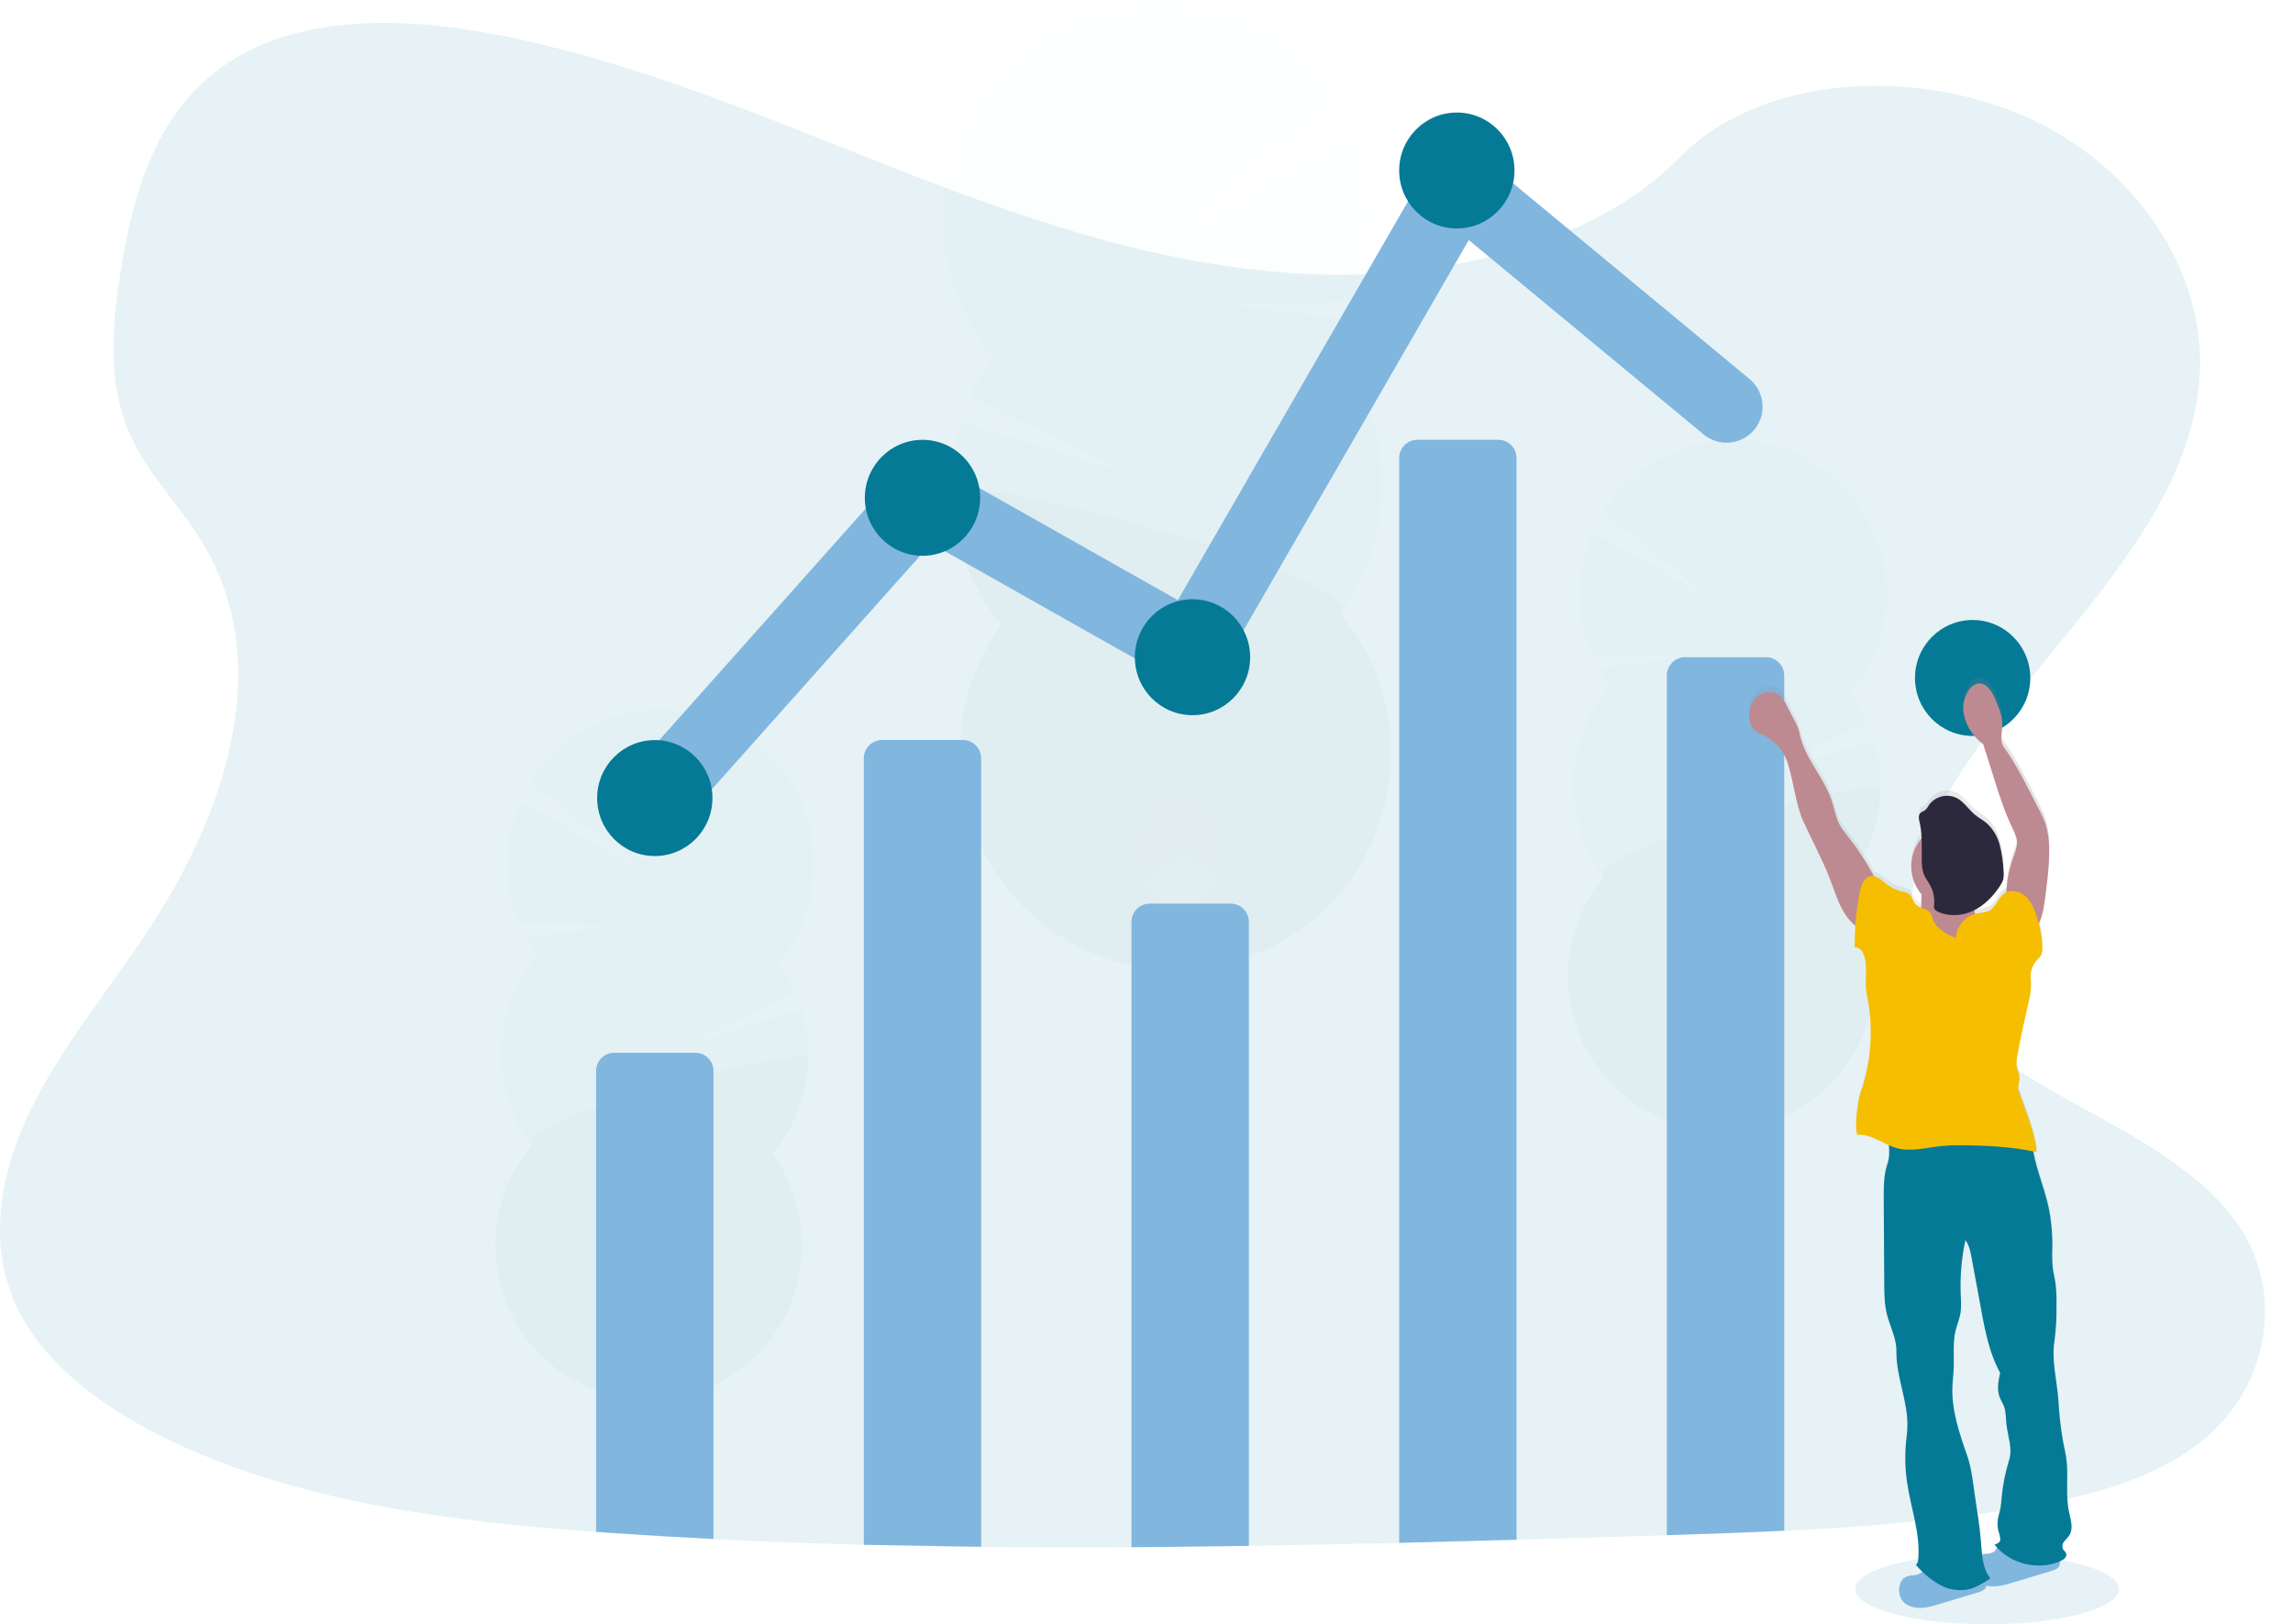 <svg width="223" height="158" viewBox="0 0 223 158" fill="none" xmlns="http://www.w3.org/2000/svg">
<g clip-path="url(#clip0)">
<path opacity="0.1" d="M193.246 158C200.324 158 206.062 156.468 206.062 154.578C206.062 152.688 200.324 151.156 193.246 151.156C186.168 151.156 180.43 152.688 180.43 154.578C180.43 156.468 186.168 158 193.246 158Z" fill="#057A96"/>
<path opacity="0.1" d="M214.384 139.968C209.507 144.037 202.569 145.721 195.858 146.785L194.729 146.958C187.72 148.009 180.633 148.569 173.522 148.91C169.717 149.095 165.912 149.226 162.107 149.343L159.125 149.431C155.254 149.547 151.375 149.66 147.488 149.772C143.684 149.881 139.879 149.983 136.074 150.078C131.201 150.197 126.328 150.297 121.455 150.376C117.65 150.437 113.846 150.478 110.041 150.501C105.167 150.529 100.294 150.52 95.422 150.473C91.615 150.434 87.81 150.367 84.008 150.271C79.132 150.145 74.259 149.96 69.389 149.717C66.084 149.555 62.78 149.36 59.478 149.131L57.974 149.025C43.802 147.997 29.376 146.154 16.974 140.329L16.64 140.17C16.474 140.091 16.307 140.013 16.141 139.93C13.864 138.835 11.683 137.549 9.621 136.085C5.954 133.454 2.926 130.244 1.326 126.435C-1.181 120.46 0.145 113.745 3.008 107.904C5.872 102.062 10.172 96.789 13.89 91.288C14.98 89.677 16.013 88.005 16.974 86.291C22.982 75.541 25.962 63.1 19.664 52.741C18.832 51.42 17.935 50.143 16.974 48.914C15.438 46.9 13.876 44.886 12.821 42.656C10.36 37.467 10.889 31.632 11.786 26.089C12.987 18.718 15.19 10.78 22.075 6.176C29.218 1.394 39.357 1.636 48.222 3.356C62.006 6.013 74.728 11.574 87.57 16.589C100.413 21.605 113.866 26.191 127.986 26.685C131.019 26.789 134.056 26.678 137.073 26.352C141.096 25.937 145.064 25.096 148.912 23.845C154.469 22.004 159.526 19.234 163.275 15.385C171.315 7.157 186.424 6.534 197.318 11.503C207.713 16.245 214.436 26.28 213.939 36.303C213.374 47.46 205.068 56.633 197.456 66.041C196.533 67.181 195.622 68.326 194.735 69.478C194.239 70.121 193.753 70.765 193.277 71.411C192.442 72.551 191.635 73.698 190.874 74.858C186.985 80.806 184.235 87.95 186.913 94.372C188.415 97.967 191.28 100.711 194.735 103.106C202.475 108.47 213.158 112.079 217.964 119.588C222.105 126.06 220.572 134.796 214.384 139.968Z" fill="#057A96"/>
<g opacity="0.1">
<path opacity="0.1" d="M111.242 110.653C111.25 110.842 111.264 111.028 111.284 111.209C112.842 110.584 114.371 109.913 115.872 109.195C116.672 109.088 117.417 108.722 117.992 108.151C118.431 107.93 118.867 107.698 119.3 107.466C119.202 107.258 119.091 107.056 118.967 106.862C118.124 105.523 116.843 104.685 115.431 104.731C114.019 104.777 112.798 105.698 112.043 107.086C111.463 108.181 111.187 109.413 111.242 110.653Z" fill="#81B6DF"/>
<path opacity="0.1" d="M111.011 103.609C111.041 104.843 111.397 106.047 112.043 107.098C112.888 108.433 114.169 109.271 115.581 109.225C115.679 109.225 115.781 109.211 115.872 109.203C116.672 109.096 117.417 108.73 117.992 108.159C118.383 107.785 118.712 107.352 118.967 106.874C119.532 105.778 119.808 104.554 119.768 103.319C119.728 102.085 119.374 100.882 118.739 99.824C117.894 98.485 116.612 97.647 115.201 97.693C113.789 97.74 112.569 98.66 111.814 100.048C111.236 101.142 110.958 102.371 111.011 103.609Z" fill="#81B6DF"/>
<path opacity="0.1" d="M115.35 102.181C117.768 102.102 119.643 99.456 119.539 96.273C119.435 93.09 117.391 90.574 114.974 90.654C112.556 90.734 110.681 93.379 110.785 96.562C110.889 99.746 112.933 102.261 115.35 102.181Z" fill="#81B6DF"/>
<path opacity="0.1" d="M115.12 95.139C117.538 95.059 119.413 92.414 119.309 89.231C119.206 86.048 117.162 83.532 114.744 83.612C112.327 83.691 110.451 86.337 110.555 89.52C110.659 92.703 112.703 95.219 115.12 95.139Z" fill="#81B6DF"/>
<path opacity="0.1" d="M114.891 88.094C117.308 88.014 119.184 85.369 119.08 82.186C118.976 79.003 116.932 76.487 114.515 76.567C112.097 76.647 110.222 79.292 110.326 82.475C110.429 85.658 112.473 88.174 114.891 88.094Z" fill="#81B6DF"/>
<path opacity="0.1" d="M129.523 33.592C130.096 32.806 130.614 31.982 131.073 31.124L119.51 29.605L131.95 29.287C133.058 26.637 133.617 23.788 133.592 20.913C133.567 18.038 132.959 15.199 131.806 12.569L115.403 21.824L130.422 9.94C128.893 7.494 126.881 5.389 124.509 3.757C122.138 2.124 119.459 1 116.638 0.452C113.817 -0.096 110.914 -0.055 108.109 0.573C105.304 1.2 102.658 2.4 100.333 4.099C98.008 5.798 96.056 7.958 94.596 10.448C93.136 12.937 92.2 15.701 91.846 18.569C91.492 21.437 91.727 24.348 92.537 27.12C93.348 29.893 94.716 32.468 96.557 34.687C95.665 35.91 94.905 37.225 94.292 38.611L109.473 45.919L93.381 41.073C92.372 44.433 92.212 47.992 92.915 51.43C93.618 54.868 95.162 58.075 97.408 60.762C95.078 63.953 93.688 67.74 93.397 71.688C93.106 75.636 93.925 79.587 95.761 83.09C97.597 86.592 100.376 89.504 103.779 91.492C107.183 93.481 111.074 94.466 115.009 94.335C118.943 94.204 122.761 92.962 126.026 90.751C129.291 88.54 131.873 85.45 133.474 81.833C135.076 78.216 135.633 74.219 135.083 70.299C134.533 66.379 132.897 62.693 130.362 59.664C133.148 55.853 134.579 51.21 134.427 46.482C134.275 41.754 132.548 37.214 129.523 33.592Z" fill="#057A96"/>
<path opacity="0.1" d="M92.496 47.865C92.642 52.596 94.373 57.138 97.408 60.756C95.078 63.947 93.687 67.733 93.395 71.681C93.103 75.629 93.921 79.581 95.757 83.083C97.592 86.586 100.37 89.498 103.774 91.487C107.177 93.477 111.068 94.462 115.002 94.332C118.936 94.202 122.755 92.96 126.02 90.75C129.286 88.54 131.868 85.45 133.47 81.834C135.072 78.217 135.631 74.221 135.081 70.3C134.531 66.38 132.896 62.694 130.362 59.664C133.055 55.986 92.42 45.498 92.496 47.865Z" fill="black"/>
</g>
<g opacity="0.1">
<path opacity="0.1" d="M65.319 147.758C65.319 147.89 65.305 148.023 65.289 148.16C64.181 147.717 63.092 147.243 62.023 146.736C61.453 146.661 60.923 146.402 60.513 145.997C60.201 145.837 59.89 145.675 59.582 145.51C59.651 145.362 59.73 145.22 59.818 145.083C60.419 144.128 61.328 143.532 62.333 143.564C63.339 143.596 64.208 144.249 64.736 145.236C65.15 146.009 65.351 146.88 65.319 147.758Z" fill="#81B6DF"/>
<path opacity="0.1" d="M65.475 142.744C65.456 143.622 65.204 144.479 64.746 145.228C64.145 146.178 63.234 146.777 62.231 146.744L62.031 146.728C61.461 146.653 60.931 146.394 60.521 145.989C60.242 145.723 60.008 145.415 59.826 145.074C59.424 144.295 59.228 143.425 59.255 142.547C59.282 141.67 59.533 140.814 59.982 140.061C60.583 139.106 61.494 138.51 62.497 138.542C63.501 138.574 64.372 139.227 64.91 140.214C65.32 140.992 65.514 141.865 65.475 142.744Z" fill="#81B6DF"/>
<path opacity="0.1" d="M65.637 137.74C65.708 135.475 64.372 133.595 62.652 133.54C60.932 133.485 59.48 135.277 59.408 137.542C59.337 139.807 60.674 141.687 62.394 141.742C64.114 141.796 65.566 140.005 65.637 137.74Z" fill="#81B6DF"/>
<path opacity="0.1" d="M65.793 132.727C65.864 130.462 64.527 128.582 62.807 128.527C61.087 128.472 59.635 130.264 59.564 132.529C59.493 134.794 60.829 136.674 62.55 136.729C64.269 136.784 65.722 134.992 65.793 132.727Z" fill="#81B6DF"/>
<path opacity="0.1" d="M65.95 127.713C66.022 125.448 64.685 123.567 62.965 123.513C61.245 123.458 59.793 125.25 59.722 127.515C59.651 129.78 60.987 131.66 62.707 131.715C64.427 131.769 65.879 129.978 65.95 127.713Z" fill="#81B6DF"/>
<path opacity="0.1" d="M52.248 92.933C51.84 92.375 51.47 91.788 51.141 91.179L59.368 90.079L50.514 89.878C49.723 87.993 49.323 85.965 49.338 83.919C49.353 81.872 49.783 79.851 50.602 77.978L62.283 84.55L51.586 76.1C52.668 74.351 54.097 72.845 55.784 71.675C57.47 70.505 59.378 69.697 61.388 69.301C63.398 68.905 65.468 68.929 67.469 69.372C69.469 69.815 71.358 70.668 73.017 71.877C74.676 73.086 76.069 74.626 77.111 76.4C78.153 78.174 78.82 80.145 79.072 82.19C79.324 84.235 79.154 86.31 78.574 88.286C77.994 90.262 77.016 92.097 75.7 93.677C76.338 94.546 76.879 95.482 77.317 96.469L66.519 101.681L77.967 98.217C78.688 100.608 78.805 103.141 78.308 105.589C77.811 108.037 76.715 110.321 75.12 112.236C76.781 114.505 77.774 117.198 77.986 120.007C78.197 122.817 77.618 125.63 76.316 128.124C75.013 130.618 73.038 132.694 70.618 134.112C68.198 135.531 65.43 136.237 62.63 136.148C59.83 136.059 57.112 135.179 54.785 133.609C52.459 132.04 50.619 129.843 49.475 127.271C48.331 124.699 47.93 121.855 48.318 119.065C48.705 116.274 49.865 113.649 51.666 111.491C49.681 108.78 48.659 105.477 48.764 102.112C48.87 98.747 50.097 95.515 52.248 92.936V92.933Z" fill="#057A96"/>
<path opacity="0.1" d="M78.602 103.057C78.502 106.424 77.275 109.658 75.12 112.236C76.781 114.505 77.774 117.198 77.986 120.007C78.197 122.817 77.618 125.63 76.316 128.124C75.013 130.618 73.038 132.694 70.618 134.112C68.198 135.531 65.43 136.237 62.63 136.148C59.83 136.059 57.112 135.179 54.785 133.609C52.459 132.04 50.619 129.843 49.475 127.271C48.331 124.699 47.93 121.855 48.318 119.065C48.705 116.274 49.865 113.649 51.666 111.491C49.745 108.872 78.658 101.371 78.602 103.057Z" fill="black"/>
</g>
<g opacity="0.1">
<path opacity="0.1" d="M169.606 121.562C169.606 121.697 169.592 121.828 169.578 121.965C168.469 121.522 167.38 121.047 166.312 120.541C165.741 120.466 165.211 120.206 164.8 119.802C164.489 119.643 164.177 119.479 163.869 119.314C163.939 119.167 164.018 119.025 164.105 118.887C164.706 117.933 165.615 117.336 166.62 117.369C167.625 117.401 168.495 118.053 169.023 119.04C169.437 119.814 169.638 120.684 169.606 121.562Z" fill="#81B6DF"/>
<path opacity="0.1" d="M169.774 116.549C169.754 117.427 169.502 118.284 169.043 119.032C168.442 119.983 167.533 120.581 166.528 120.549L166.328 120.533C165.757 120.458 165.227 120.198 164.816 119.794C164.538 119.527 164.304 119.219 164.121 118.879C163.719 118.1 163.523 117.23 163.55 116.352C163.577 115.474 163.828 114.618 164.277 113.866C164.878 112.913 165.789 112.315 166.792 112.347C167.796 112.379 168.669 113.032 169.205 114.019C169.616 114.796 169.812 115.669 169.774 116.549Z" fill="#81B6DF"/>
<path opacity="0.1" d="M169.931 111.543C170.002 109.278 168.665 107.398 166.945 107.343C165.225 107.288 163.773 109.08 163.702 111.345C163.631 113.61 164.967 115.49 166.687 115.545C168.407 115.6 169.86 113.808 169.931 111.543Z" fill="#81B6DF"/>
<path opacity="0.1" d="M170.088 106.53C170.16 104.265 168.823 102.385 167.103 102.33C165.383 102.276 163.931 104.067 163.86 106.332C163.788 108.597 165.125 110.478 166.845 110.532C168.565 110.587 170.017 108.795 170.088 106.53Z" fill="#81B6DF"/>
<path opacity="0.1" d="M170.246 101.518C170.317 99.253 168.981 97.373 167.261 97.318C165.541 97.263 164.089 99.055 164.018 101.32C163.946 103.585 165.283 105.465 167.003 105.52C168.723 105.574 170.175 103.783 170.246 101.518Z" fill="#81B6DF"/>
<path opacity="0.1" d="M156.535 66.738C156.127 66.18 155.757 65.594 155.43 64.984L163.656 63.894L154.803 63.679C154.012 61.793 153.612 59.766 153.627 57.72C153.642 55.673 154.071 53.652 154.889 51.778L166.57 58.351L155.873 49.905C156.953 48.152 158.382 46.641 160.069 45.467C161.756 44.293 163.665 43.482 165.677 43.083C167.69 42.685 169.762 42.708 171.766 43.151C173.769 43.593 175.66 44.447 177.321 45.657C178.982 46.868 180.377 48.41 181.42 50.187C182.462 51.964 183.129 53.938 183.379 55.986C183.629 58.033 183.457 60.111 182.874 62.089C182.29 64.067 181.307 65.903 179.987 67.481C180.624 68.351 181.165 69.287 181.601 70.273L170.804 75.486L182.252 72.022C182.974 74.412 183.091 76.946 182.594 79.393C182.097 81.841 181.001 84.125 179.405 86.039C181.066 88.307 182.06 91 182.271 93.809C182.483 96.618 181.905 99.431 180.602 101.925C179.3 104.42 177.325 106.495 174.905 107.914C172.485 109.333 169.717 110.038 166.918 109.949C164.118 109.86 161.4 108.98 159.074 107.411C156.748 105.841 154.908 103.644 153.764 101.072C152.621 98.5 152.22 95.657 152.608 92.866C152.995 90.076 154.156 87.452 155.957 85.294C153.971 82.583 152.95 79.28 153.055 75.915C153.161 72.549 154.388 69.317 156.539 66.738H156.535Z" fill="#057A96"/>
<path opacity="0.1" d="M182.891 76.862C182.791 80.228 181.563 83.462 179.406 86.039C181.068 88.307 182.061 91 182.273 93.809C182.484 96.618 181.905 99.431 180.603 101.925C179.3 104.419 177.326 106.494 174.906 107.913C172.486 109.331 169.718 110.037 166.919 109.948C164.119 109.859 161.401 108.979 159.075 107.41C156.749 105.84 154.909 103.644 153.766 101.072C152.622 98.5 152.221 95.656 152.609 92.866C152.996 90.076 154.156 87.452 155.957 85.294C154.034 82.677 182.943 75.174 182.891 76.862Z" fill="black"/>
</g>
<path d="M69.388 104.179V149.701C66.083 149.539 62.779 149.343 59.478 149.115L57.974 149.008V104.179C57.974 103.946 58.02 103.715 58.108 103.499C58.197 103.284 58.327 103.088 58.491 102.923C58.655 102.758 58.85 102.627 59.064 102.538C59.279 102.449 59.508 102.403 59.74 102.403H67.622C67.854 102.403 68.084 102.449 68.298 102.538C68.512 102.627 68.707 102.758 68.871 102.923C69.035 103.088 69.165 103.284 69.254 103.499C69.343 103.715 69.388 103.946 69.388 104.179Z" fill="#81B6DF"/>
<path d="M84.007 150.267V73.764C84.007 73.293 84.193 72.841 84.524 72.508C84.856 72.175 85.305 71.987 85.773 71.987H93.655C93.887 71.987 94.117 72.033 94.331 72.123C94.546 72.212 94.74 72.343 94.904 72.508C95.068 72.673 95.198 72.869 95.287 73.084C95.376 73.3 95.422 73.531 95.422 73.764V150.467L84.007 150.267Z" fill="#81B6DF"/>
<path d="M110.04 150.507V89.677C110.04 89.205 110.226 88.754 110.557 88.42C110.889 88.087 111.338 87.9 111.806 87.9H119.688C120.157 87.9 120.606 88.087 120.937 88.42C121.269 88.754 121.455 89.205 121.455 89.677V150.376L110.04 150.507Z" fill="#81B6DF"/>
<path d="M147.488 44.557V149.772C143.683 149.881 139.878 149.983 136.073 150.078V44.557C136.073 44.086 136.259 43.634 136.591 43.301C136.922 42.968 137.371 42.781 137.839 42.781H145.722C146.19 42.781 146.639 42.968 146.97 43.301C147.302 43.634 147.488 44.086 147.488 44.557Z" fill="#81B6DF"/>
<path d="M173.521 65.707V148.896C169.716 149.081 165.911 149.212 162.106 149.329V65.707C162.106 65.236 162.293 64.784 162.624 64.451C162.955 64.118 163.404 63.93 163.873 63.93H171.755C172.223 63.93 172.672 64.118 173.004 64.451C173.335 64.784 173.521 65.236 173.521 65.707Z" fill="#81B6DF"/>
<path d="M63.781 77.631L89.814 48.425L115.848 63.129L141.881 18.009L167.914 39.562" stroke="#81B6DF" stroke-width="7" stroke-miterlimit="10" stroke-linecap="round"/>
<path d="M63.681 83.271C66.778 83.271 69.288 80.746 69.288 77.631C69.288 74.516 66.778 71.992 63.681 71.992C60.584 71.992 58.074 74.516 58.074 77.631C58.074 80.746 60.584 83.271 63.681 83.271Z" fill="#057A96"/>
<path d="M89.714 54.065C92.811 54.065 95.322 51.539 95.322 48.425C95.322 45.31 92.811 42.785 89.714 42.785C86.618 42.785 84.107 45.31 84.107 48.425C84.107 51.539 86.618 54.065 89.714 54.065Z" fill="#057A96"/>
<path d="M115.974 69.57C119.071 69.57 121.581 67.045 121.581 63.93C121.581 60.816 119.071 58.29 115.974 58.29C112.878 58.29 110.367 60.816 110.367 63.93C110.367 67.045 112.878 69.57 115.974 69.57Z" fill="#057A96"/>
<path d="M141.681 22.224C144.777 22.224 147.288 19.699 147.288 16.584C147.288 13.47 144.777 10.945 141.681 10.945C138.584 10.945 136.073 13.47 136.073 16.584C136.073 19.699 138.584 22.224 141.681 22.224Z" fill="#057A96"/>
<path d="M191.844 71.588C194.941 71.588 197.451 69.064 197.451 65.949C197.451 62.834 194.941 60.309 191.844 60.309C188.747 60.309 186.237 62.834 186.237 65.949C186.237 69.064 188.747 71.588 191.844 71.588Z" fill="#057A96"/>
<path d="M170.137 69.407C170.174 69.76 170.313 70.094 170.537 70.368C170.827 70.698 171.262 70.849 171.653 71.047C172.663 71.567 173.435 72.46 173.807 73.538C174.474 75.496 174.56 77.567 175.409 79.456C176.258 81.346 177.256 83.16 177.989 85.096C178.405 86.194 178.738 87.336 179.348 88.335C179.644 88.826 180.021 89.263 180.464 89.626C180.418 90.335 180.4 91.036 180.404 91.745C180.539 91.743 180.673 91.774 180.793 91.838C180.912 91.901 181.014 91.994 181.089 92.108C181.237 92.337 181.339 92.594 181.389 92.863C181.663 94.005 181.325 95.222 181.571 96.37C182.248 99.564 182.04 102.883 180.97 105.966C180.696 106.747 180.352 109.334 180.644 110.109C181.733 109.998 182.699 110.671 183.718 111.116C183.8 111.724 183.751 112.342 183.574 112.929C183.207 113.991 183.209 115.145 183.215 116.267L183.265 124.578C183.265 125.631 183.279 126.699 183.542 127.72C183.84 128.87 184.467 130.042 184.447 131.231C184.393 133.789 185.594 136.226 185.498 138.764C185.48 139.251 185.414 139.735 185.368 140.218C185.25 141.506 185.282 142.803 185.464 144.084C185.829 146.634 186.792 149.141 186.552 151.706C186.535 151.879 186.477 152.108 186.315 152.175C186.515 152.402 186.728 152.628 186.944 152.844C186.9 152.917 186.841 152.98 186.77 153.027C186.533 153.151 186.272 153.22 186.005 153.228C185.692 153.237 185.388 153.336 185.13 153.514C184.942 153.695 184.815 153.93 184.765 154.187C184.694 154.441 184.679 154.707 184.72 154.967C184.762 155.227 184.859 155.475 185.006 155.694C185.184 155.92 185.418 156.096 185.684 156.205C186.61 156.608 187.671 156.316 188.636 156.022L192.417 154.87C192.648 154.822 192.86 154.71 193.032 154.548C193.11 154.454 193.162 154.342 193.182 154.221C194.017 154.423 194.934 154.175 195.785 153.919L199.566 152.765C199.797 152.718 200.01 152.606 200.181 152.443C200.249 152.359 200.298 152.262 200.325 152.158C200.351 152.053 200.355 151.944 200.335 151.838C200.363 151.826 200.391 151.818 200.419 151.804C200.708 151.673 201.02 151.417 200.95 151.109C200.9 150.908 200.7 150.791 200.613 150.606C200.573 150.485 200.565 150.356 200.589 150.231C200.614 150.107 200.67 149.991 200.754 149.895C200.902 149.693 201.102 149.526 201.238 149.315C201.675 148.642 201.378 147.758 201.214 146.97C200.86 145.288 201.188 143.532 200.964 141.828C200.888 141.254 200.75 140.69 200.639 140.12C200.406 138.772 200.252 137.412 200.177 136.047C200.033 134.097 199.494 132.175 199.802 130.242C199.952 129.107 200.016 127.962 199.993 126.817C200.014 126.088 199.983 125.358 199.898 124.634C199.82 124.094 199.682 123.564 199.622 123.023C199.573 122.413 199.563 121.802 199.59 121.192C199.618 119.831 199.493 118.471 199.218 117.139C198.817 115.308 198.064 113.556 197.744 111.721C197.852 111.745 197.96 111.769 198.064 111.797C198.076 110.387 196.849 107.321 196.394 105.984C196.327 105.82 196.287 105.647 196.274 105.47C196.301 105.238 196.344 105.007 196.4 104.779C196.458 104.292 196.2 103.829 196.13 103.341C196.102 102.998 196.127 102.653 196.204 102.318C196.526 100.515 196.927 98.727 197.327 96.94C197.502 96.293 197.562 95.62 197.505 94.952C197.459 94.598 197.488 94.238 197.592 93.896C197.696 93.555 197.871 93.24 198.106 92.972C198.282 92.809 198.432 92.619 198.551 92.41C198.617 92.23 198.647 92.039 198.639 91.848C198.631 91.019 198.51 90.196 198.278 89.401C198.631 88.758 198.761 87.969 198.863 87.223C199.087 85.578 199.312 83.924 199.304 82.262C199.322 81.376 199.2 80.492 198.943 79.644C198.756 79.12 198.527 78.612 198.258 78.125C197.205 76.084 196.198 73.937 194.868 72.068C194.468 71.5 194.72 70.716 194.748 70.016C194.778 69.169 194.446 68.358 194.119 67.58C193.953 67.102 193.697 66.659 193.366 66.277C193.254 66.153 193.118 66.053 192.967 65.984C192.815 65.915 192.651 65.877 192.485 65.874C192.296 65.897 192.115 65.961 191.953 66.061C191.791 66.16 191.652 66.294 191.546 66.452C191.304 66.784 191.129 67.161 191.033 67.561C190.936 67.961 190.919 68.376 190.983 68.783C191.116 69.597 191.469 70.358 192.002 70.984C192.26 71.299 192.555 71.582 192.882 71.824C193.213 72.882 193.546 73.94 193.883 74.997C194.412 76.679 194.94 78.369 195.685 79.96C195.903 80.421 196.144 80.89 196.17 81.4C196.198 81.95 195.969 82.474 195.787 82.991C195.403 84.07 195.186 85.202 195.142 86.347C195.084 86.373 195.028 86.404 194.974 86.44C194.343 86.855 194.145 87.759 193.488 88.13C193.106 88.345 192.641 88.331 192.213 88.43C192.175 88.43 192.137 88.45 192.097 88.462C192.081 88.381 192.065 88.303 192.055 88.22C192.048 88.169 192.048 88.117 192.055 88.065C193.076 87.501 193.933 86.679 194.544 85.68C194.672 85.495 194.772 85.292 194.838 85.076C194.892 84.818 194.902 84.552 194.868 84.29C194.835 83.417 194.71 82.55 194.498 81.702C194.284 80.851 193.816 80.085 193.158 79.509C192.829 79.243 192.451 79.043 192.125 78.775C191.488 78.258 191.051 77.492 190.322 77.108C189.858 76.88 189.329 76.827 188.83 76.957C188.33 77.087 187.893 77.392 187.597 77.817C187.5 78.013 187.364 78.187 187.196 78.328C187.069 78.389 186.944 78.456 186.824 78.53C186.604 78.707 186.592 79.047 186.664 79.323C186.8 79.89 186.877 80.47 186.892 81.054C186.246 81.817 185.89 82.785 185.887 83.788C185.885 84.79 186.237 85.76 186.88 86.526C186.88 86.901 186.88 87.276 186.866 87.65C186.866 87.721 186.866 87.793 186.852 87.864C186.621 87.783 186.414 87.644 186.251 87.461C186.027 87.179 185.987 86.764 185.712 86.532C185.515 86.401 185.29 86.319 185.056 86.291C184.472 86.157 183.925 85.897 183.454 85.527C183.083 85.239 182.699 84.871 182.266 84.786C181.52 83.378 180.648 82.04 179.663 80.79C179.413 80.494 179.185 80.179 178.982 79.849C178.551 79.094 178.423 78.205 178.151 77.377C177.39 75.057 175.491 73.196 175.029 70.795C174.861 69.925 174.312 69.168 173.935 68.366C173.681 67.824 173.401 67.252 172.892 66.942C172.237 66.539 171.332 66.724 170.787 67.266C170.524 67.549 170.328 67.89 170.215 68.261C170.102 68.632 170.076 69.024 170.137 69.407ZM193.913 150.922C193.676 151.046 193.415 151.115 193.148 151.123C193.013 151.137 192.88 151.159 192.747 151.188C192.697 150.765 192.669 150.336 192.637 149.919C192.531 148.551 192.319 147.194 192.109 145.838C191.888 144.428 191.784 142.885 191.308 141.532C190.541 139.328 189.764 137.058 189.862 134.723C189.884 134.194 189.95 133.668 189.978 133.14C190.042 131.833 189.86 130.497 190.178 129.226C190.32 128.648 190.563 128.096 190.655 127.508C190.713 126.977 190.72 126.441 190.675 125.909C190.587 124.061 190.74 122.209 191.129 120.4C191.502 120.889 191.624 121.522 191.73 122.128L192.481 126.225C192.928 128.656 193.322 131.235 194.506 133.398C194.339 134.177 194.175 135.009 194.45 135.755C194.568 136.077 194.762 136.359 194.882 136.685C195.082 137.227 195.054 137.823 195.114 138.397C195.245 139.606 195.741 140.794 195.377 141.961C195.002 143.163 194.758 144.403 194.65 145.659C194.63 146.008 194.59 146.356 194.53 146.7C194.466 147.01 194.361 147.304 194.303 147.623C194.223 148.069 194.243 148.528 194.361 148.966C194.451 149.209 194.507 149.463 194.526 149.721C194.526 149.979 194.211 150.165 193.959 150.205C194.033 150.302 194.113 150.394 194.195 150.485C194.147 150.656 194.049 150.808 193.913 150.922Z" fill="url(#paint0_linear)"/>
<path d="M186.005 153.246C185.692 153.255 185.388 153.354 185.13 153.532C184.941 153.711 184.814 153.945 184.765 154.201C184.694 154.453 184.679 154.717 184.72 154.975C184.762 155.234 184.859 155.48 185.005 155.696C185.184 155.922 185.418 156.097 185.684 156.205C186.609 156.608 187.671 156.314 188.636 156.022L192.417 154.878C192.647 154.831 192.86 154.72 193.032 154.558C193.136 154.417 193.193 154.246 193.196 154.071C193.199 153.895 193.147 153.723 193.048 153.579C192.845 153.295 192.567 153.072 192.247 152.936C191.071 152.36 189.745 152.229 188.454 152.205C187.973 152.205 187.499 152.088 187.172 152.461C187 152.662 187.032 152.878 186.772 153.049C186.534 153.171 186.272 153.239 186.005 153.246Z" fill="#81B6DF"/>
<path d="M193.148 151.156C192.835 151.165 192.531 151.264 192.273 151.442C192.085 151.621 191.958 151.855 191.909 152.11C191.838 152.362 191.822 152.627 191.864 152.885C191.905 153.144 192.003 153.39 192.149 153.607C192.328 153.832 192.562 154.006 192.828 154.115C193.755 154.517 194.814 154.225 195.779 153.933L199.56 152.787C199.791 152.74 200.004 152.629 200.175 152.467C200.279 152.326 200.336 152.156 200.339 151.981C200.342 151.806 200.29 151.634 200.191 151.49C199.988 151.206 199.711 150.984 199.39 150.847C198.213 150.271 196.887 150.138 195.595 150.114C195.115 150.114 194.642 149.999 194.314 150.372C194.141 150.573 194.173 150.787 193.913 150.958C193.676 151.082 193.415 151.15 193.148 151.156Z" fill="#81B6DF"/>
<path d="M189.862 109.884C192.09 109.658 194.331 109.595 196.568 109.694C196.716 109.693 196.863 109.716 197.003 109.763C197.495 109.964 197.572 110.613 197.618 111.142C197.818 113.294 198.751 115.298 199.22 117.405C199.495 118.729 199.62 120.081 199.592 121.433C199.565 122.038 199.576 122.643 199.624 123.246C199.684 123.784 199.824 124.312 199.901 124.847C199.985 125.567 200.016 126.292 199.995 127.017C200.018 128.153 199.954 129.289 199.804 130.415C199.496 132.334 200.035 134.242 200.179 136.184C200.251 137.542 200.403 138.894 200.633 140.234C200.744 140.8 200.882 141.36 200.958 141.93C201.182 143.624 200.854 145.369 201.208 147.04C201.372 147.822 201.669 148.7 201.232 149.369C201.096 149.57 200.896 149.742 200.748 149.945C200.664 150.04 200.608 150.155 200.583 150.28C200.558 150.404 200.567 150.532 200.607 150.652C200.694 150.835 200.894 150.956 200.944 151.152C201.022 151.46 200.702 151.711 200.413 151.842C198.24 152.829 195.439 152.134 193.973 150.243C194.225 150.203 194.534 150.02 194.54 149.762C194.52 149.505 194.465 149.253 194.375 149.012C194.258 148.578 194.238 148.122 194.317 147.679C194.375 147.369 194.48 147.075 194.544 146.762C194.604 146.42 194.644 146.074 194.664 145.727C194.772 144.479 195.016 143.247 195.391 142.053C195.755 140.895 195.259 139.723 195.128 138.514C195.068 137.942 195.094 137.352 194.896 136.812C194.776 136.494 194.582 136.208 194.464 135.89C194.189 135.146 194.353 134.32 194.52 133.547C193.336 131.398 192.942 128.836 192.495 126.421L191.744 122.352C191.632 121.747 191.51 121.121 191.143 120.634C190.754 122.43 190.601 124.27 190.689 126.106C190.734 126.635 190.728 127.168 190.669 127.696C190.577 128.28 190.334 128.83 190.192 129.402C189.882 130.665 190.064 131.99 189.992 133.289C189.964 133.815 189.898 134.337 189.876 134.862C189.778 137.183 190.555 139.439 191.322 141.628C191.792 142.972 191.896 144.498 192.123 145.904C192.323 147.252 192.545 148.599 192.651 149.959C192.749 151.208 192.793 152.559 193.566 153.54C192.86 154.002 192.131 154.471 191.304 154.63C190.34 154.782 189.354 154.589 188.516 154.086C187.683 153.585 186.939 152.949 186.313 152.203C186.475 152.147 186.534 151.909 186.55 151.738C186.79 149.188 185.827 146.702 185.462 144.164C185.28 142.893 185.248 141.604 185.366 140.325C185.412 139.844 185.478 139.362 185.496 138.879C185.592 136.359 184.385 133.932 184.429 131.41C184.449 130.227 183.828 129.063 183.524 127.921C183.261 126.914 183.253 125.846 183.247 124.799L183.197 116.541C183.197 115.425 183.197 114.281 183.556 113.227C183.996 111.958 183.492 110.502 183.416 109.16C185.496 109.824 187.687 110.069 189.862 109.884Z" fill="#057A96"/>
<path d="M182.723 86.156C181.881 84.425 180.853 82.792 179.657 81.287C179.407 80.993 179.179 80.681 178.976 80.353C178.545 79.601 178.417 78.719 178.145 77.897C177.384 75.593 175.485 73.742 175.023 71.359C174.855 70.493 174.306 69.748 173.929 68.942C173.675 68.404 173.395 67.836 172.886 67.532C172.231 67.129 171.326 67.314 170.781 67.854C170.519 68.135 170.325 68.473 170.213 68.841C170.101 69.21 170.075 69.599 170.137 69.979C170.174 70.33 170.313 70.662 170.537 70.934C170.828 71.262 171.262 71.411 171.653 71.609C172.662 72.123 173.434 73.01 173.807 74.084C174.474 76.028 174.56 78.087 175.409 79.964C176.258 81.841 177.256 83.642 177.989 85.561C178.405 86.651 178.738 87.777 179.348 88.784C179.959 89.791 180.912 90.635 182.064 90.786C182.056 90.056 182.166 89.33 182.39 88.635C182.641 87.842 183.085 86.907 182.723 86.156Z" fill="#BE8A91"/>
<path d="M195.12 87.662C195.069 86.238 195.29 84.817 195.771 83.477C195.956 82.963 196.172 82.441 196.154 81.895C196.128 81.388 195.887 80.923 195.669 80.463C194.916 78.882 194.388 77.206 193.867 75.534L192.866 72.382C192.539 72.141 192.244 71.861 191.986 71.546C191.453 70.925 191.1 70.168 190.967 69.359C190.903 68.955 190.92 68.543 191.017 68.145C191.113 67.749 191.288 67.375 191.53 67.046C191.637 66.889 191.776 66.756 191.938 66.656C192.1 66.557 192.281 66.493 192.469 66.47C192.635 66.474 192.799 66.512 192.951 66.581C193.102 66.65 193.238 66.75 193.35 66.873C193.681 67.252 193.936 67.691 194.103 68.166C194.43 68.94 194.762 69.746 194.732 70.583C194.704 71.28 194.446 72.058 194.852 72.624C196.182 74.481 197.189 76.614 198.242 78.642C198.511 79.126 198.74 79.63 198.927 80.151C199.185 80.995 199.306 81.875 199.288 82.758C199.288 84.407 199.071 86.051 198.847 87.686C198.705 88.712 198.519 89.828 197.748 90.506C196.947 89.475 196.142 88.468 195.12 87.662Z" fill="#BE8A91"/>
<path d="M190.026 88.448C192.321 88.448 194.181 86.577 194.181 84.268C194.181 81.96 192.321 80.089 190.026 80.089C187.731 80.089 185.871 81.96 185.871 84.268C185.871 86.577 187.731 88.448 190.026 88.448Z" fill="#BE8A91"/>
<path d="M192.039 88.669C192.139 89.425 192.541 90.102 192.934 90.754C193.17 91.157 193.472 91.586 193.935 91.63C192.731 92.266 191.466 92.778 190.16 93.157C189.716 93.307 189.251 93.383 188.782 93.381C188.386 93.351 187.997 93.251 187.635 93.085C186.843 92.738 186.14 92.215 185.578 91.554C185.016 90.894 184.611 90.114 184.393 89.274C184.91 89.288 185.428 89.248 185.937 89.155C186.228 89.132 186.499 88.998 186.694 88.78C186.81 88.576 186.864 88.342 186.85 88.108C186.87 87.41 186.872 86.712 186.85 86.015C187.871 85.949 188.895 86.076 189.87 86.389C190.27 86.52 190.671 86.677 191.071 86.78C191.324 86.844 192.019 86.78 192.205 86.927C192.511 87.135 191.968 88.156 192.039 88.669Z" fill="#BE8A91"/>
<path d="M190.212 91.209C190.258 90.659 190.474 90.136 190.832 89.717C191.189 89.297 191.669 89.001 192.203 88.871C192.631 88.774 193.096 88.786 193.478 88.573C194.135 88.204 194.333 87.306 194.964 86.893C195.595 86.48 196.49 86.71 197.039 87.231C197.587 87.753 197.866 88.496 198.09 89.223C198.425 90.207 198.607 91.236 198.629 92.275C198.637 92.465 198.607 92.655 198.541 92.833C198.422 93.041 198.272 93.229 198.096 93.391C197.861 93.656 197.686 93.969 197.582 94.309C197.478 94.648 197.449 95.007 197.495 95.359C197.552 96.022 197.492 96.691 197.317 97.333C196.917 99.109 196.516 100.884 196.194 102.677C196.118 103.007 196.093 103.346 196.12 103.684C196.182 104.169 196.448 104.628 196.39 105.114C196.333 105.34 196.291 105.569 196.264 105.801C196.277 105.976 196.317 106.148 196.384 106.31C196.839 107.638 198.066 110.679 198.054 112.085C195.921 111.535 192.777 111.412 190.575 111.402C189.969 111.396 189.363 111.423 188.76 111.483C187.312 111.64 185.831 112.065 184.427 111.672C183.123 111.308 181.97 110.262 180.622 110.393C180.33 109.624 180.674 107.056 180.948 106.278C182.018 103.217 182.226 99.917 181.549 96.745C181.303 95.605 181.641 94.394 181.367 93.262C181.317 92.994 181.215 92.739 181.066 92.511C180.992 92.397 180.89 92.305 180.77 92.242C180.65 92.179 180.517 92.147 180.382 92.15C180.357 90.329 180.524 88.511 180.882 86.726C181.014 86.091 181.283 85.342 181.93 85.233C182.502 85.134 182.983 85.622 183.443 85.978C183.916 86.346 184.463 86.605 185.046 86.736C185.28 86.764 185.505 86.847 185.702 86.978C185.977 87.207 186.017 87.62 186.241 87.9C186.642 88.402 187.537 88.359 187.821 88.937C187.883 89.109 187.933 89.286 187.971 89.465C188.106 89.809 188.335 90.106 188.632 90.323C189.078 90.745 189.621 91.049 190.212 91.209Z" fill="#F6BE00"/>
<path d="M186.65 79.825C186.578 79.549 186.59 79.221 186.81 79.035C186.92 78.949 187.064 78.916 187.183 78.834C187.349 78.693 187.485 78.52 187.583 78.324C187.882 77.904 188.319 77.603 188.817 77.476C189.315 77.349 189.842 77.403 190.304 77.629C191.027 78.01 191.464 78.771 192.107 79.285C192.433 79.551 192.812 79.748 193.14 80.014C193.798 80.586 194.265 81.346 194.48 82.194C194.693 83.035 194.817 83.896 194.85 84.764C194.884 85.024 194.874 85.288 194.82 85.545C194.754 85.761 194.654 85.965 194.526 86.15C193.865 87.157 192.994 88.071 191.902 88.591C190.811 89.111 189.483 89.195 188.406 88.651C188.298 88.607 188.204 88.532 188.138 88.436C188.076 88.289 188.062 88.126 188.096 87.971C188.154 87.355 188.033 86.736 187.747 86.188C187.547 85.785 187.247 85.439 187.086 85.022C186.937 84.555 186.874 84.065 186.898 83.575C186.88 82.308 186.966 81.046 186.65 79.825Z" fill="#2D293D"/>
</g>
<defs>
<linearGradient id="paint0_linear" x1="201.46" y1="111.138" x2="170.111" y2="111.138" gradientUnits="userSpaceOnUse">
<stop stop-color="#808080" stop-opacity="0.25"/>
<stop offset="0.54" stop-color="#808080" stop-opacity="0.12"/>
<stop offset="1" stop-color="#808080" stop-opacity="0.1"/>
</linearGradient>
<clipPath id="clip0">
<rect width="223" height="158" fill="white"/>
</clipPath>
</defs>
</svg>

